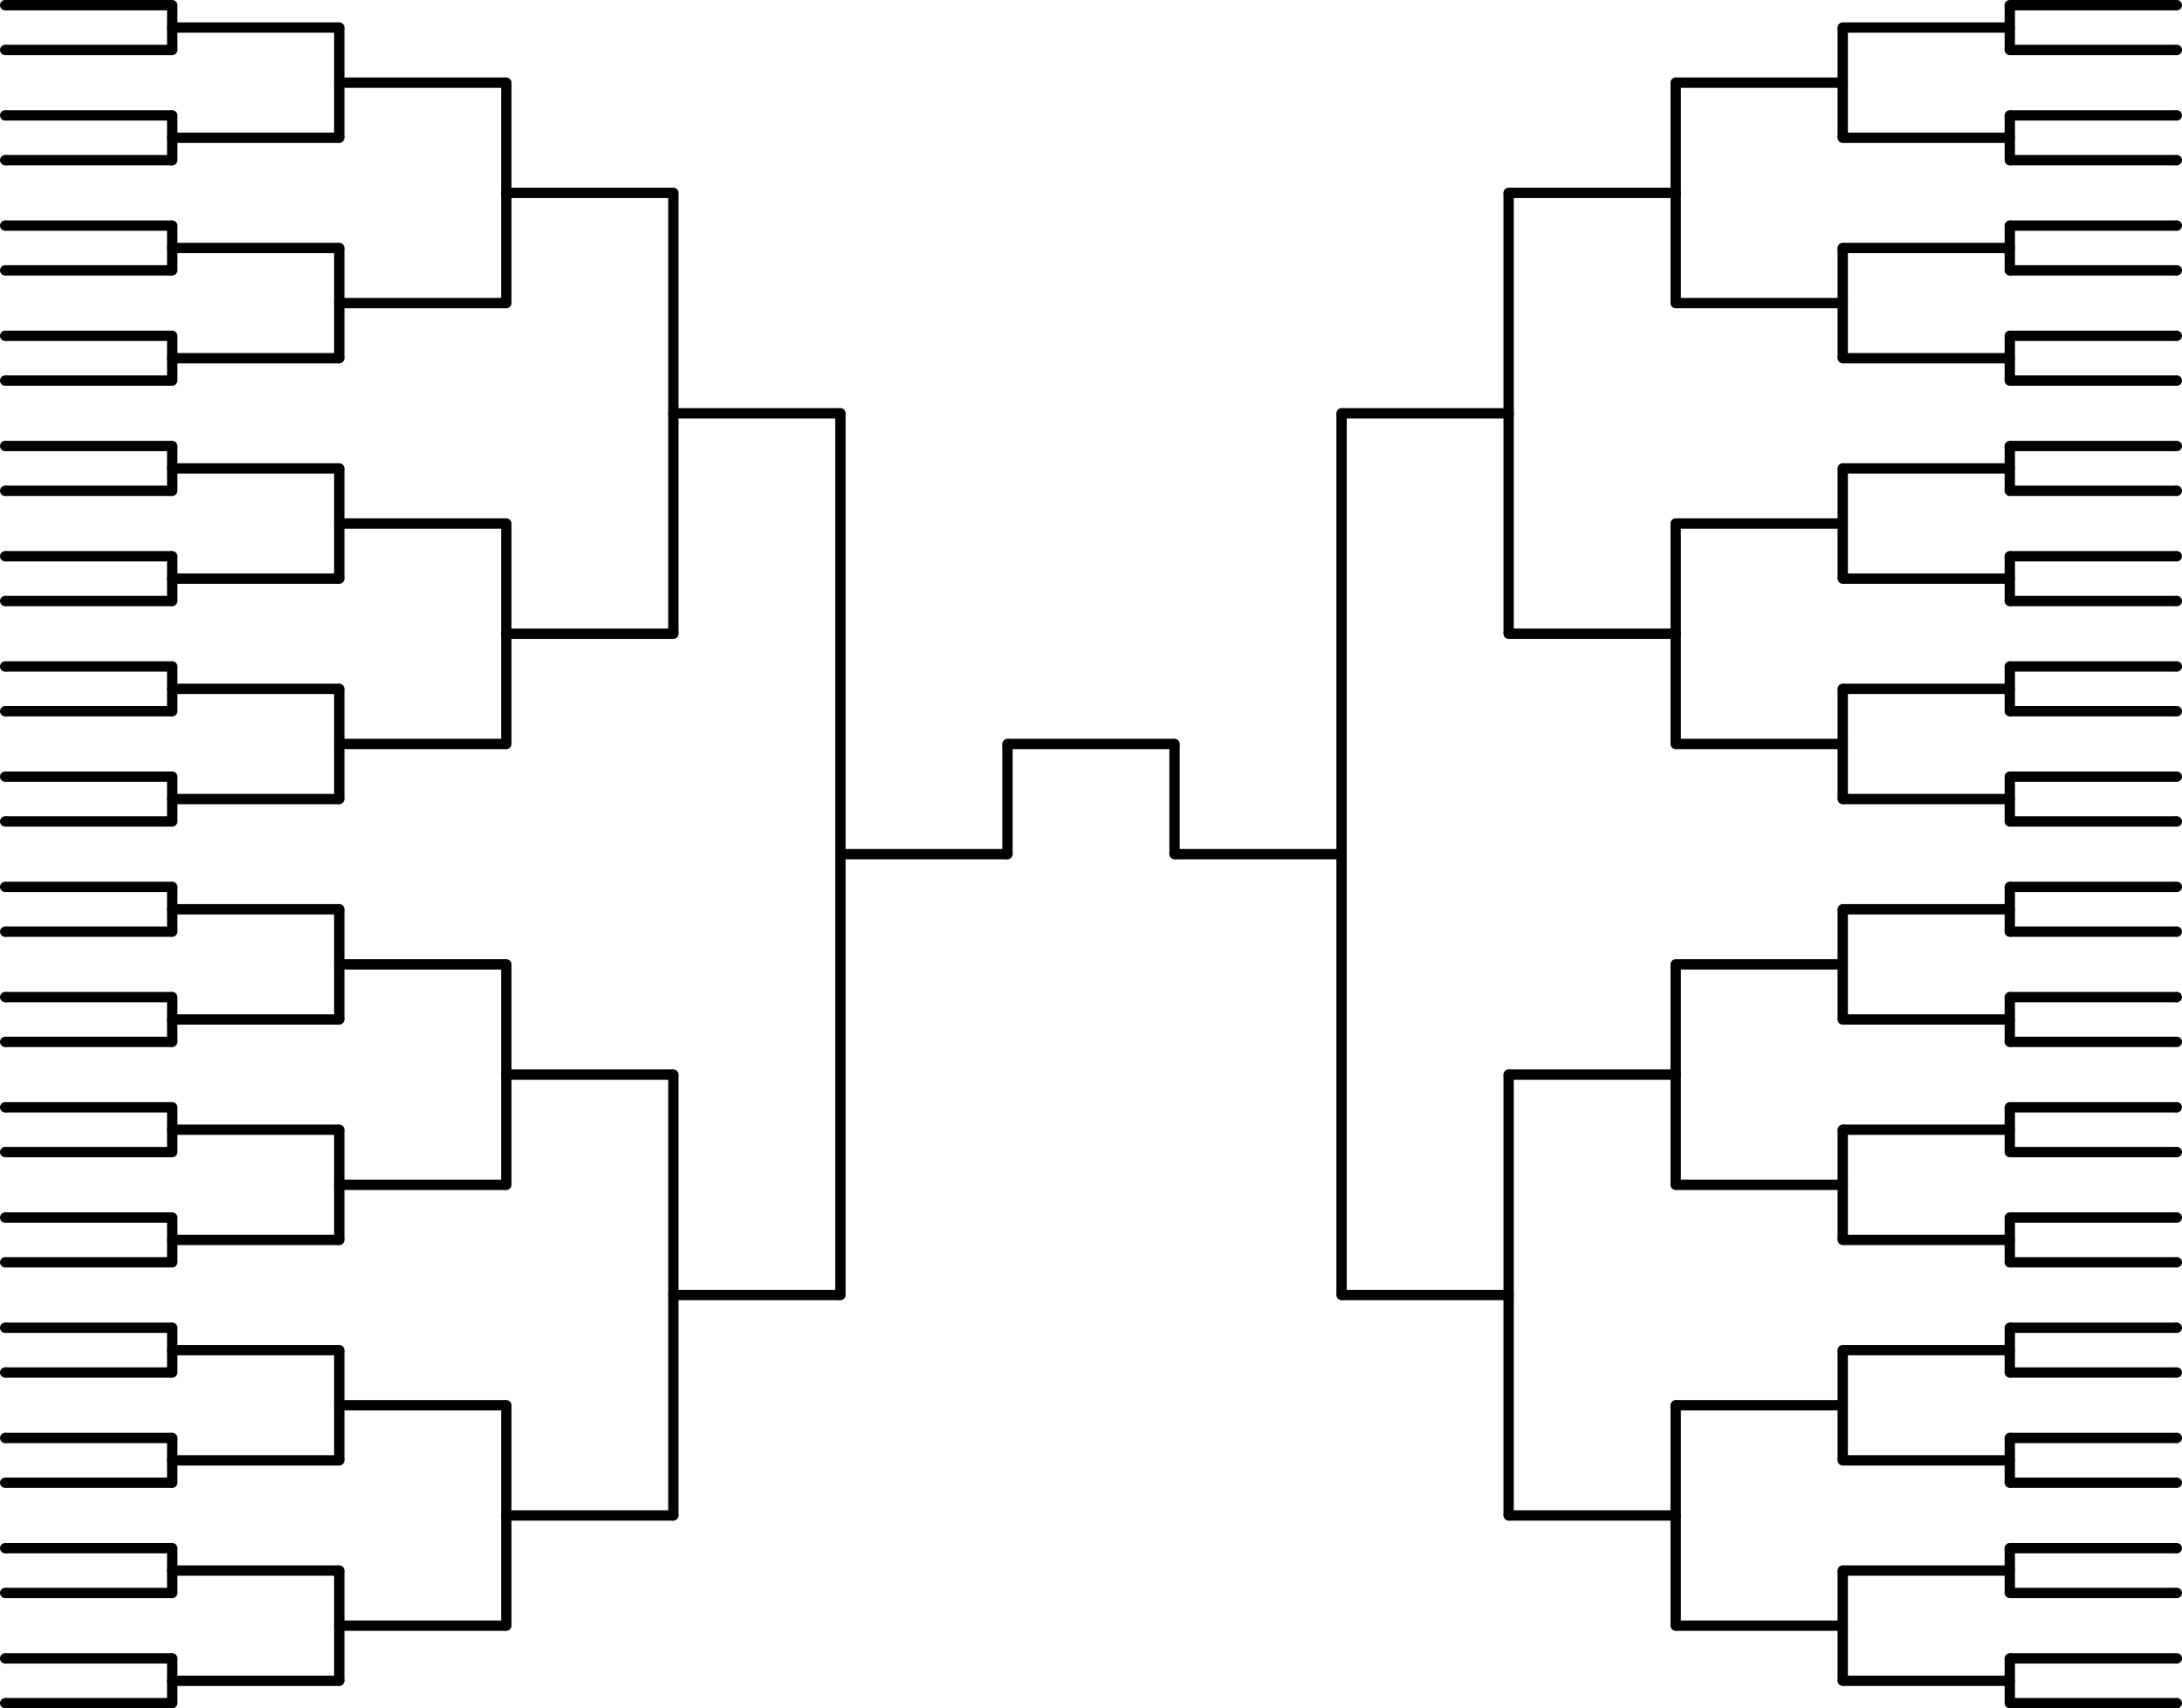 <svg xmlns="http://www.w3.org/2000/svg" viewBox="0 0 1267 992"><title>bracket</title><g id="Center"><g class="Left_Finalist" data-name="Left Finalist"><rect x="488" y="493" width="97" height="6"/><circle cx="488" cy="496" r="3"/></g><g class="Right_Finalist" data-name="Right Finalist"><rect x="682" y="493" width="97" height="6" transform="translate(1461 992) rotate(-180)"/><circle cx="779" cy="496" r="3"/></g><g class="Winner_Legs" data-name="Winner Legs"><rect x="582" y="432" width="6" height="64"/><circle cx="585" cy="496" r="3"/><rect x="679" y="432" width="6" height="64"/><circle cx="682" cy="496" r="3"/></g><g class="Winner"><rect x="585" y="429" width="97" height="6"/><circle cx="585" cy="432" r="3"/><circle cx="682" cy="432" r="3"/></g></g><g id="Bot_Right_Quad" data-name="Bot Right Quad"><g class="Tier_1" data-name="Tier 1"><rect x="1167" y="986" width="97" height="6" transform="translate(2431 1978) rotate(-180)"/><circle cx="1264" cy="989" r="3"/><rect x="1167" y="960" width="97" height="6" transform="translate(2431 1926) rotate(-180)"/><circle cx="1264" cy="963" r="3"/><rect x="1167" y="922" width="97" height="6" transform="translate(2431 1850) rotate(-180)"/><circle cx="1264" cy="925" r="3"/><rect x="1167" y="896" width="97" height="6" transform="translate(2431 1798) rotate(-180)"/><circle cx="1264" cy="899" r="3"/><rect x="1167" y="858" width="97" height="6" transform="translate(2431 1722) rotate(-180)"/><circle cx="1264" cy="861" r="3"/><rect x="1167" y="832" width="97" height="6" transform="translate(2431 1670) rotate(-180)"/><circle cx="1264" cy="835" r="3"/><rect x="1167" y="794" width="97" height="6" transform="translate(2431 1594) rotate(-180)"/><circle cx="1264" cy="797" r="3"/><rect x="1167" y="768" width="97" height="6" transform="translate(2431 1542) rotate(-180)"/><circle cx="1264" cy="771" r="3"/><rect x="1167" y="730" width="97" height="6" transform="translate(2431 1466) rotate(-180)"/><circle cx="1264" cy="733" r="3"/><rect x="1167" y="704" width="97" height="6" transform="translate(2431 1414) rotate(-180)"/><circle cx="1264" cy="707" r="3"/><rect x="1167" y="666" width="97" height="6" transform="translate(2431 1338) rotate(-180)"/><circle cx="1264" cy="669" r="3"/><rect x="1167" y="640" width="97" height="6" transform="translate(2431 1286) rotate(-180)"/><circle cx="1264" cy="643" r="3"/><rect x="1167" y="602" width="97" height="6" transform="translate(2431 1210) rotate(-180)"/><circle cx="1264" cy="605" r="3"/><rect x="1167" y="576" width="97" height="6" transform="translate(2431 1158) rotate(-180)"/><circle cx="1264" cy="579" r="3"/><rect x="1167" y="538" width="97" height="6" transform="translate(2431 1082) rotate(-180)"/><circle cx="1264" cy="541" r="3"/><rect x="1167" y="512" width="97" height="6" transform="translate(2431 1030) rotate(-180)"/><circle cx="1264" cy="515" r="3"/></g><g class="Tier_1_Down" data-name="Tier 1 Down"><rect x="1164" y="963" width="6" height="13" transform="translate(2334 1939) rotate(-180)"/><circle cx="1167" cy="963" r="3"/><rect x="1164" y="899" width="6" height="13" transform="translate(2334 1811) rotate(-180)"/><circle cx="1167" cy="899" r="3"/><rect x="1164" y="835" width="6" height="13" transform="translate(2334 1683) rotate(-180)"/><circle cx="1167" cy="835" r="3"/><rect x="1164" y="771" width="6" height="13" transform="translate(2334 1555) rotate(-180)"/><circle cx="1167" cy="771" r="3"/><rect x="1164" y="707" width="6" height="13" transform="translate(2334 1427) rotate(-180)"/><circle cx="1167" cy="707" r="3"/><rect x="1164" y="643" width="6" height="13" transform="translate(2334 1299) rotate(-180)"/><circle cx="1167" cy="643" r="3"/><rect x="1164" y="579" width="6" height="13" transform="translate(2334 1171) rotate(-180)"/><circle cx="1167" cy="579" r="3"/><rect x="1164" y="515" width="6" height="13" transform="translate(2334 1043) rotate(-180)"/><circle cx="1167" cy="515" r="3"/></g><g class="Tier_1_Up" data-name="Tier 1 Up"><rect x="1164" y="976" width="6" height="13"/><circle cx="1167" cy="989" r="3"/><rect x="1164" y="912" width="6" height="13"/><circle cx="1167" cy="925" r="3"/><rect x="1164" y="848" width="6" height="13"/><circle cx="1167" cy="861" r="3"/><rect x="1164" y="784" width="6" height="13"/><circle cx="1167" cy="797" r="3"/><rect x="1164" y="720" width="6" height="13"/><circle cx="1167" cy="733" r="3"/><rect x="1164" y="656" width="6" height="13"/><circle cx="1167" cy="669" r="3"/><rect x="1164" y="592" width="6" height="13"/><circle cx="1167" cy="605" r="3"/><rect x="1164" y="528" width="6" height="13"/><circle cx="1167" cy="541" r="3"/></g><g class="Tier_2" data-name="Tier 2"><rect x="1070" y="973" width="97" height="6" transform="translate(2237 1952) rotate(-180)"/><circle cx="1167" cy="976" r="3"/><rect x="1070" y="909" width="97" height="6" transform="translate(2237 1824) rotate(-180)"/><circle cx="1167" cy="912" r="3"/><rect x="1070" y="845" width="97" height="6" transform="translate(2237 1696) rotate(-180)"/><circle cx="1167" cy="848" r="3"/><rect x="1070" y="781" width="97" height="6" transform="translate(2237 1568) rotate(-180)"/><circle cx="1167" cy="784" r="3"/><rect x="1070" y="717" width="97" height="6" transform="translate(2237 1440) rotate(-180)"/><circle cx="1167" cy="720" r="3"/><rect x="1070" y="653" width="97" height="6" transform="translate(2237 1312) rotate(-180)"/><circle cx="1167" cy="656" r="3"/><rect x="1070" y="589" width="97" height="6" transform="translate(2237 1184) rotate(-180)"/><circle cx="1167" cy="592" r="3"/><rect x="1070" y="525" width="97" height="6" transform="translate(2237 1056) rotate(-180)"/><circle cx="1167" cy="528" r="3"/></g><g class="Tier_2_Down" data-name="Tier 2 Down"><rect x="1067" y="912" width="6" height="32" transform="translate(2140 1856) rotate(-180)"/><circle cx="1070" cy="912" r="3"/><rect x="1067" y="784" width="6" height="32" transform="translate(2140 1600) rotate(-180)"/><circle cx="1070" cy="784" r="3"/><rect x="1067" y="656" width="6" height="32" transform="translate(2140 1344) rotate(-180)"/><circle cx="1070" cy="656" r="3"/><rect x="1067" y="528" width="6" height="32" transform="translate(2140 1088) rotate(-180)"/><circle cx="1070" cy="528" r="3"/></g><g class="Tier_2_Up" data-name="Tier 2 Up"><rect x="1067" y="944" width="6" height="32"/><circle cx="1070" cy="976" r="3"/><rect x="1067" y="816" width="6" height="32"/><circle cx="1070" cy="848" r="3"/><rect x="1067" y="688" width="6" height="32"/><circle cx="1070" cy="720" r="3"/><rect x="1067" y="560" width="6" height="32"/><circle cx="1070" cy="592" r="3"/></g><g class="Tier_3" data-name="Tier 3"><rect x="973" y="941" width="97" height="6" transform="translate(2043 1888) rotate(-180)"/><circle cx="1070" cy="944" r="3"/><rect x="973" y="813" width="97" height="6" transform="translate(2043 1632) rotate(-180)"/><circle cx="1070" cy="816" r="3"/><rect x="973" y="685" width="97" height="6" transform="translate(2043 1376) rotate(-180)"/><circle cx="1070" cy="688" r="3"/><rect x="973" y="557" width="97" height="6" transform="translate(2043 1120) rotate(-180)"/><circle cx="1070" cy="560" r="3"/></g><g class="Tier_3_Down" data-name="Tier 3 Down"><rect x="970" y="816" width="6" height="64" transform="translate(1946 1696) rotate(-180)"/><circle cx="973" cy="816" r="3"/><rect x="970" y="560" width="6" height="64" transform="translate(1946 1184) rotate(-180)"/><circle cx="973" cy="560" r="3"/></g><g class="Tier_3_Up" data-name="Tier 3 Up"><rect x="970" y="624" width="6" height="64"/><circle cx="973" cy="688" r="3"/><rect x="970" y="880" width="6" height="64"/><circle cx="973" cy="944" r="3"/></g><g class="Tier_4" data-name="Tier 4"><rect x="876" y="877" width="97" height="6" transform="translate(1849 1760) rotate(-180)"/><circle cx="973" cy="880" r="3"/><rect x="876" y="621" width="97" height="6" transform="translate(1849 1248) rotate(-180)"/><circle cx="973" cy="624" r="3"/></g><g class="Tier_4_Down" data-name="Tier 4 Down"><rect x="873" y="624" width="6" height="128" transform="translate(1752 1376) rotate(-180)"/><circle cx="876" cy="624" r="3"/></g><g class="Tier_4_Up" data-name="Tier 4 Up"><rect x="873" y="752" width="6" height="128"/><circle cx="876" cy="880" r="3"/></g><g class="Tier_5" data-name="Tier 5"><rect x="779" y="749" width="97" height="6" transform="translate(1655 1504) rotate(-180)"/><circle cx="876" cy="752" r="3"/></g><g class="Tier_5_Up" data-name="Tier 5 Up"><rect x="776" y="496" width="6" height="256"/><circle cx="779" cy="752" r="3"/></g></g><g id="Top_Right_Quad" data-name="Top Right Quad"><g class="Tier_1" data-name="Tier 1"><rect x="1167" width="97" height="6" transform="translate(2431 6) rotate(-180)"/><circle cx="1264" cy="3" r="3"/><rect x="1167" y="26" width="97" height="6" transform="translate(2431 58) rotate(-180)"/><circle cx="1264" cy="29" r="3"/><rect x="1167" y="64" width="97" height="6" transform="translate(2431 134) rotate(-180)"/><circle cx="1264" cy="67" r="3"/><rect x="1167" y="90" width="97" height="6" transform="translate(2431 186) rotate(-180)"/><circle cx="1264" cy="93" r="3"/><rect x="1167" y="128" width="97" height="6" transform="translate(2431 262) rotate(-180)"/><circle cx="1264" cy="131" r="3"/><rect x="1167" y="154" width="97" height="6" transform="translate(2431 314) rotate(-180)"/><circle cx="1264" cy="157" r="3"/><rect x="1167" y="192" width="97" height="6" transform="translate(2431 390) rotate(-180)"/><circle cx="1264" cy="195" r="3"/><rect x="1167" y="218" width="97" height="6" transform="translate(2431 442) rotate(-180)"/><circle cx="1264" cy="221" r="3"/><rect x="1167" y="256" width="97" height="6" transform="translate(2431 518) rotate(-180)"/><circle cx="1264" cy="259" r="3"/><rect x="1167" y="282" width="97" height="6" transform="translate(2431 570) rotate(-180)"/><circle cx="1264" cy="285" r="3"/><rect x="1167" y="320" width="97" height="6" transform="translate(2431 646) rotate(-180)"/><circle cx="1264" cy="323" r="3"/><rect x="1167" y="346" width="97" height="6" transform="translate(2431 698) rotate(-180)"/><circle cx="1264" cy="349" r="3"/><rect x="1167" y="384" width="97" height="6" transform="translate(2431 774) rotate(-180)"/><circle cx="1264" cy="387" r="3"/><rect x="1167" y="410" width="97" height="6" transform="translate(2431 826) rotate(-180)"/><circle cx="1264" cy="413" r="3"/><rect x="1167" y="448" width="97" height="6" transform="translate(2431 902) rotate(-180)"/><circle cx="1264" cy="451" r="3"/><rect x="1167" y="474" width="97" height="6" transform="translate(2431 954) rotate(-180)"/><circle cx="1264" cy="477" r="3"/></g><g class="Tier_1_Down" data-name="Tier 1 Down"><rect x="1164" y="16" width="6" height="13" transform="translate(2334 45) rotate(-180)"/><circle cx="1167" cy="29" r="3"/><rect x="1164" y="80" width="6" height="13" transform="translate(2334 173) rotate(-180)"/><circle cx="1167" cy="93" r="3"/><rect x="1164" y="144" width="6" height="13" transform="translate(2334 301) rotate(-180)"/><circle cx="1167" cy="157" r="3"/><rect x="1164" y="208" width="6" height="13" transform="translate(2334 429) rotate(-180)"/><circle cx="1167" cy="221" r="3"/><rect x="1164" y="272" width="6" height="13" transform="translate(2334 557) rotate(-180)"/><circle cx="1167" cy="285" r="3"/><rect x="1164" y="336" width="6" height="13" transform="translate(2334 685) rotate(-180)"/><circle cx="1167" cy="349" r="3"/><rect x="1164" y="400" width="6" height="13" transform="translate(2334 813) rotate(-180)"/><circle cx="1167" cy="413" r="3"/><rect x="1164" y="464" width="6" height="13" transform="translate(2334 941) rotate(-180)"/><circle cx="1167" cy="477" r="3"/></g><g class="Tier_1_Up" data-name="Tier 1 Up"><rect x="1164" y="3" width="6" height="13"/><circle cx="1167" cy="3" r="3"/><rect x="1164" y="67" width="6" height="13"/><circle cx="1167" cy="67" r="3"/><rect x="1164" y="131" width="6" height="13"/><circle cx="1167" cy="131" r="3"/><rect x="1164" y="195" width="6" height="13"/><circle cx="1167" cy="195" r="3"/><rect x="1164" y="259" width="6" height="13"/><circle cx="1167" cy="259" r="3"/><rect x="1164" y="323" width="6" height="13"/><circle cx="1167" cy="323" r="3"/><rect x="1164" y="387" width="6" height="13"/><circle cx="1167" cy="387" r="3"/><rect x="1164" y="451" width="6" height="13"/><circle cx="1167" cy="451" r="3"/></g><g class="Tier_2" data-name="Tier 2"><rect x="1070" y="13" width="97" height="6" transform="translate(2237 32) rotate(-180)"/><circle cx="1167" cy="16" r="3"/><rect x="1070" y="77" width="97" height="6" transform="translate(2237 160) rotate(-180)"/><circle cx="1167" cy="80" r="3"/><rect x="1070" y="141" width="97" height="6" transform="translate(2237 288) rotate(-180)"/><circle cx="1167" cy="144" r="3"/><rect x="1070" y="205" width="97" height="6" transform="translate(2237 416) rotate(-180)"/><circle cx="1167" cy="208" r="3"/><rect x="1070" y="269" width="97" height="6" transform="translate(2237 544) rotate(-180)"/><circle cx="1167" cy="272" r="3"/><rect x="1070" y="333" width="97" height="6" transform="translate(2237 672) rotate(-180)"/><circle cx="1167" cy="336" r="3"/><rect x="1070" y="397" width="97" height="6" transform="translate(2237 800) rotate(-180)"/><circle cx="1167" cy="400" r="3"/><rect x="1070" y="461" width="97" height="6" transform="translate(2237 928) rotate(-180)"/><circle cx="1167" cy="464" r="3"/></g><g class="Tier_2_Down" data-name="Tier 2 Down"><rect x="1067" y="48" width="6" height="32" transform="translate(2140 128) rotate(-180)"/><circle cx="1070" cy="80" r="3"/><rect x="1067" y="176" width="6" height="32" transform="translate(2140 384) rotate(-180)"/><circle cx="1070" cy="208" r="3"/><rect x="1067" y="304" width="6" height="32" transform="translate(2140 640) rotate(-180)"/><circle cx="1070" cy="336" r="3"/><rect x="1067" y="432" width="6" height="32" transform="translate(2140 896) rotate(-180)"/><circle cx="1070" cy="464" r="3"/></g><g class="Tier_2_Up" data-name="Tier 2 Up"><rect x="1067" y="16" width="6" height="32"/><circle cx="1070" cy="16" r="3"/><rect x="1067" y="144" width="6" height="32"/><circle cx="1070" cy="144" r="3"/><rect x="1067" y="272" width="6" height="32"/><circle cx="1070" cy="272" r="3"/><rect x="1067" y="400" width="6" height="32"/><circle cx="1070" cy="400" r="3"/></g><g class="Tier_3" data-name="Tier 3"><rect x="973" y="45" width="97" height="6" transform="translate(2043 96) rotate(-180)"/><circle cx="1070" cy="48" r="3"/><rect x="973" y="173" width="97" height="6" transform="translate(2043 352) rotate(-180)"/><circle cx="1070" cy="176" r="3"/><rect x="973" y="301" width="97" height="6" transform="translate(2043 608) rotate(-180)"/><circle cx="1070" cy="304" r="3"/><rect x="973" y="429" width="97" height="6" transform="translate(2043 864) rotate(-180)"/><circle cx="1070" cy="432" r="3"/></g><g class="Tier_3_Down" data-name="Tier 3 Down"><rect x="970" y="112" width="6" height="64" transform="translate(1946 288) rotate(-180)"/><circle cx="973" cy="176" r="3"/><rect x="970" y="368" width="6" height="64" transform="translate(1946 800) rotate(-180)"/><circle cx="973" cy="432" r="3"/></g><g class="Tier_3_Up" data-name="Tier 3 Up"><rect x="970" y="304" width="6" height="64"/><circle cx="973" cy="304" r="3"/><rect x="970" y="48" width="6" height="64"/><circle cx="973" cy="48" r="3"/></g><g class="Tier_4" data-name="Tier 4"><rect x="876" y="109" width="97" height="6" transform="translate(1849 224) rotate(-180)"/><circle cx="973" cy="112" r="3"/><rect x="876" y="365" width="97" height="6" transform="translate(1849 736) rotate(-180)"/><circle cx="973" cy="368" r="3"/></g><g class="Tier_4_Down" data-name="Tier 4 Down"><rect x="873" y="240" width="6" height="128" transform="translate(1752 608) rotate(-180)"/><circle cx="876" cy="368" r="3"/></g><g class="Tier_4_Up" data-name="Tier 4 Up"><rect x="873" y="112" width="6" height="128"/><circle cx="876" cy="112" r="3"/></g><g class="Tier_5" data-name="Tier 5"><rect x="779" y="237" width="97" height="6" transform="translate(1655 480) rotate(-180)"/><circle cx="876" cy="240" r="3"/></g><g class="Tier_5_Up" data-name="Tier 5 Up"><rect x="776" y="240" width="6" height="256"/><circle cx="779" cy="240" r="3"/></g></g><g id="Bot_Left_Quad" data-name="Bot Left Quad"><g class="Tier_1" data-name="Tier 1"><rect x="3" y="986" width="97" height="6"/><circle cx="3" cy="989" r="3"/><rect x="3" y="960" width="97" height="6"/><circle cx="3" cy="963" r="3"/><rect x="3" y="922" width="97" height="6"/><circle cx="3" cy="925" r="3"/><rect x="3" y="896" width="97" height="6"/><circle cx="3" cy="899" r="3"/><rect x="3" y="858" width="97" height="6"/><circle cx="3" cy="861" r="3"/><rect x="3" y="832" width="97" height="6"/><circle cx="3" cy="835" r="3"/><rect x="3" y="794" width="97" height="6"/><circle cx="3" cy="797" r="3"/><rect x="3" y="768" width="97" height="6"/><circle cx="3" cy="771" r="3"/><rect x="3" y="730" width="97" height="6"/><circle cx="3" cy="733" r="3"/><rect x="3" y="704" width="97" height="6"/><circle cx="3" cy="707" r="3"/><rect x="3" y="666" width="97" height="6"/><circle cx="3" cy="669" r="3"/><rect x="3" y="640" width="97" height="6"/><circle cx="3" cy="643" r="3"/><rect x="3" y="602" width="97" height="6"/><circle cx="3" cy="605" r="3"/><rect x="3" y="576" width="97" height="6"/><circle cx="3" cy="579" r="3"/><rect x="3" y="538" width="97" height="6"/><circle cx="3" cy="541" r="3"/><rect x="3" y="512" width="97" height="6"/><circle cx="3" cy="515" r="3"/></g><g class="Tier_1_Down" data-name="Tier 1 Down"><rect x="97" y="963" width="6" height="13"/><circle cx="100" cy="963" r="3"/><rect x="97" y="899" width="6" height="13"/><circle cx="100" cy="899" r="3"/><rect x="97" y="835" width="6" height="13"/><circle cx="100" cy="835" r="3"/><rect x="97" y="771" width="6" height="13"/><circle cx="100" cy="771" r="3"/><rect x="97" y="707" width="6" height="13"/><circle cx="100" cy="707" r="3"/><rect x="97" y="643" width="6" height="13"/><circle cx="100" cy="643" r="3"/><rect x="97" y="579" width="6" height="13"/><circle cx="100" cy="579" r="3"/><rect x="97" y="515" width="6" height="13"/><circle cx="100" cy="515" r="3"/></g><g class="Tier_1_Up" data-name="Tier 1 Up"><rect x="97" y="976" width="6" height="13" transform="translate(200 1965) rotate(180)"/><circle cx="100" cy="989" r="3"/><rect x="97" y="912" width="6" height="13" transform="translate(200 1837) rotate(180)"/><circle cx="100" cy="925" r="3"/><rect x="97" y="848" width="6" height="13" transform="translate(200 1709) rotate(180)"/><circle cx="100" cy="861" r="3"/><rect x="97" y="784" width="6" height="13" transform="translate(200 1581) rotate(180)"/><circle cx="100" cy="797" r="3"/><rect x="97" y="720" width="6" height="13" transform="translate(200 1453) rotate(180)"/><circle cx="100" cy="733" r="3"/><rect x="97" y="656" width="6" height="13" transform="translate(200 1325) rotate(180)"/><circle cx="100" cy="669" r="3"/><rect x="97" y="592" width="6" height="13" transform="translate(200 1197) rotate(180)"/><circle cx="100" cy="605" r="3"/><rect x="97" y="528" width="6" height="13" transform="translate(200 1069) rotate(180)"/><circle cx="100" cy="541" r="3"/></g><g class="Tier_2" data-name="Tier 2"><rect x="100" y="973" width="97" height="6"/><circle cx="100" cy="976" r="3"/><rect x="100" y="909" width="97" height="6"/><circle cx="100" cy="912" r="3"/><rect x="100" y="845" width="97" height="6"/><circle cx="100" cy="848" r="3"/><rect x="100" y="781" width="97" height="6"/><circle cx="100" cy="784" r="3"/><rect x="100" y="717" width="97" height="6"/><circle cx="100" cy="720" r="3"/><rect x="100" y="653" width="97" height="6"/><circle cx="100" cy="656" r="3"/><rect x="100" y="589" width="97" height="6"/><circle cx="100" cy="592" r="3"/><rect x="100" y="525" width="97" height="6"/><circle cx="100" cy="528" r="3"/></g><g class="Tier_2_Down" data-name="Tier 2 Down"><rect x="194" y="912" width="6" height="32"/><circle cx="197" cy="912" r="3"/><rect x="194" y="784" width="6" height="32"/><circle cx="197" cy="784" r="3"/><rect x="194" y="656" width="6" height="32"/><circle cx="197" cy="656" r="3"/><rect x="194" y="528" width="6" height="32"/><circle cx="197" cy="528" r="3"/></g><g class="Tier_2_Up" data-name="Tier 2 Up"><rect x="194" y="944" width="6" height="32" transform="translate(394 1920) rotate(180)"/><circle cx="197" cy="976" r="3"/><rect x="194" y="816" width="6" height="32" transform="translate(394 1664) rotate(180)"/><circle cx="197" cy="848" r="3"/><rect x="194" y="688" width="6" height="32" transform="translate(394 1408) rotate(180)"/><circle cx="197" cy="720" r="3"/><rect x="194" y="560" width="6" height="32" transform="translate(394 1152) rotate(180)"/><circle cx="197" cy="592" r="3"/></g><g class="Tier_3" data-name="Tier 3"><rect x="197" y="941" width="97" height="6"/><circle cx="197" cy="944" r="3"/><rect x="197" y="813" width="97" height="6"/><circle cx="197" cy="816" r="3"/><rect x="197" y="685" width="97" height="6"/><circle cx="197" cy="688" r="3"/><rect x="197" y="557" width="97" height="6"/><circle cx="197" cy="560" r="3"/></g><g class="Tier_3_Down" data-name="Tier 3 Down"><rect x="291" y="816" width="6" height="64"/><circle cx="294" cy="816" r="3"/><rect x="291" y="560" width="6" height="64"/><circle cx="294" cy="560" r="3"/></g><g class="Tier_3_Up" data-name="Tier 3 Up"><rect x="291" y="624" width="6" height="64" transform="translate(588 1312) rotate(180)"/><circle cx="294" cy="688" r="3"/><rect x="291" y="880" width="6" height="64" transform="translate(588 1824) rotate(180)"/><circle cx="294" cy="944" r="3"/></g><g class="Tier_4" data-name="Tier 4"><rect x="294" y="877" width="97" height="6"/><circle cx="294" cy="880" r="3"/><rect x="294" y="621" width="97" height="6"/><circle cx="294" cy="624" r="3"/></g><g class="Tier_4_Down" data-name="Tier 4 Down"><rect x="388" y="624" width="6" height="128"/><circle cx="391" cy="624" r="3"/></g><g class="Tier_4_Up" data-name="Tier 4 Up"><rect x="388" y="752" width="6" height="128" transform="translate(782 1632) rotate(180)"/><circle cx="391" cy="880" r="3"/></g><g class="Tier_5" data-name="Tier 5"><rect x="391" y="749" width="97" height="6"/><circle cx="391" cy="752" r="3"/></g><g class="Tier_5_Up" data-name="Tier 5 Up"><rect x="485" y="496" width="6" height="256" transform="translate(976 1248) rotate(180)"/><circle cx="488" cy="752" r="3"/></g></g><g id="Top_Left_Quad" data-name="Top Left Quad"><g class="Tier_1" data-name="Tier 1"><rect x="3" width="97" height="6"/><circle cx="3" cy="3" r="3"/><rect x="3" y="26" width="97" height="6"/><circle cx="3" cy="29" r="3"/><rect x="3" y="64" width="97" height="6"/><circle cx="3" cy="67" r="3"/><rect x="3" y="90" width="97" height="6"/><circle cx="3" cy="93" r="3"/><rect x="3" y="128" width="97" height="6"/><circle cx="3" cy="131" r="3"/><rect x="3" y="154" width="97" height="6"/><circle cx="3" cy="157" r="3"/><rect x="3" y="192" width="97" height="6"/><circle cx="3" cy="195" r="3"/><rect x="3" y="218" width="97" height="6"/><circle cx="3" cy="221" r="3"/><rect x="3" y="256" width="97" height="6"/><circle cx="3" cy="259" r="3"/><rect x="3" y="282" width="97" height="6"/><circle cx="3" cy="285" r="3"/><rect x="3" y="320" width="97" height="6"/><circle cx="3" cy="323" r="3"/><rect x="3" y="346" width="97" height="6"/><circle cx="3" cy="349" r="3"/><rect x="3" y="384" width="97" height="6"/><circle cx="3" cy="387" r="3"/><rect x="3" y="410" width="97" height="6"/><circle cx="3" cy="413" r="3"/><rect x="3" y="448" width="97" height="6"/><circle cx="3" cy="451" r="3"/><rect x="3" y="474" width="97" height="6"/><circle cx="3" cy="477" r="3"/></g><g class="Tier_1_Down" data-name="Tier 1 Down"><rect x="97" y="16" width="6" height="13"/><circle cx="100" cy="29" r="3"/><rect x="97" y="80" width="6" height="13"/><circle cx="100" cy="93" r="3"/><rect x="97" y="144" width="6" height="13"/><circle cx="100" cy="157" r="3"/><rect x="97" y="208" width="6" height="13"/><circle cx="100" cy="221" r="3"/><rect x="97" y="272" width="6" height="13"/><circle cx="100" cy="285" r="3"/><rect x="97" y="336" width="6" height="13"/><circle cx="100" cy="349" r="3"/><rect x="97" y="400" width="6" height="13"/><circle cx="100" cy="413" r="3"/><rect x="97" y="464" width="6" height="13"/><circle cx="100" cy="477" r="3"/></g><g class="Tier_1_Up" data-name="Tier 1 Up"><rect x="97" y="3" width="6" height="13" transform="translate(200 19) rotate(-180)"/><circle cx="100" cy="3" r="3"/><rect x="97" y="67" width="6" height="13" transform="translate(200 147) rotate(-180)"/><circle cx="100" cy="67" r="3"/><rect x="97" y="131" width="6" height="13" transform="translate(200 275) rotate(-180)"/><circle cx="100" cy="131" r="3"/><rect x="97" y="195" width="6" height="13" transform="translate(200 403) rotate(-180)"/><circle cx="100" cy="195" r="3"/><rect x="97" y="259" width="6" height="13" transform="translate(200 531) rotate(-180)"/><circle cx="100" cy="259" r="3"/><rect x="97" y="323" width="6" height="13" transform="translate(200 659) rotate(-180)"/><circle cx="100" cy="323" r="3"/><rect x="97" y="387" width="6" height="13" transform="translate(200 787) rotate(-180)"/><circle cx="100" cy="387" r="3"/><rect x="97" y="451" width="6" height="13" transform="translate(200 915) rotate(-180)"/><circle cx="100" cy="451" r="3"/></g><g class="Tier_2" data-name="Tier 2"><rect x="100" y="13" width="97" height="6"/><circle cx="100" cy="16" r="3"/><rect x="100" y="77" width="97" height="6"/><circle cx="100" cy="80" r="3"/><rect x="100" y="141" width="97" height="6"/><circle cx="100" cy="144" r="3"/><rect x="100" y="205" width="97" height="6"/><circle cx="100" cy="208" r="3"/><rect x="100" y="269" width="97" height="6"/><circle cx="100" cy="272" r="3"/><rect x="100" y="333" width="97" height="6"/><circle cx="100" cy="336" r="3"/><rect x="100" y="397" width="97" height="6"/><circle cx="100" cy="400" r="3"/><rect x="100" y="461" width="97" height="6"/><circle cx="100" cy="464" r="3"/></g><g class="Tier_2_Down" data-name="Tier 2 Down"><rect x="194" y="48" width="6" height="32"/><circle cx="197" cy="80" r="3"/><rect x="194" y="176" width="6" height="32"/><circle cx="197" cy="208" r="3"/><rect x="194" y="304" width="6" height="32"/><circle cx="197" cy="336" r="3"/><rect x="194" y="432" width="6" height="32"/><circle cx="197" cy="464" r="3"/></g><g class="Tier_2_Up" data-name="Tier 2 Up"><rect x="194" y="16" width="6" height="32" transform="translate(394 64) rotate(-180)"/><circle cx="197" cy="16" r="3"/><rect x="194" y="144" width="6" height="32" transform="translate(394 320) rotate(-180)"/><circle cx="197" cy="144" r="3"/><rect x="194" y="272" width="6" height="32" transform="translate(394 576) rotate(-180)"/><circle cx="197" cy="272" r="3"/><rect x="194" y="400" width="6" height="32" transform="translate(394 832) rotate(-180)"/><circle cx="197" cy="400" r="3"/></g><g class="Tier_3" data-name="Tier 3"><rect x="197" y="45" width="97" height="6"/><circle cx="197" cy="48" r="3"/><rect x="197" y="173" width="97" height="6"/><circle cx="197" cy="176" r="3"/><rect x="197" y="301" width="97" height="6"/><circle cx="197" cy="304" r="3"/><rect x="197" y="429" width="97" height="6"/><circle cx="197" cy="432" r="3"/></g><g class="Tier_3_Down" data-name="Tier 3 Down"><rect x="291" y="112" width="6" height="64"/><circle cx="294" cy="176" r="3"/><rect x="291" y="368" width="6" height="64"/><circle cx="294" cy="432" r="3"/></g><g class="Tier_3_Up" data-name="Tier 3 Up"><rect x="291" y="304" width="6" height="64" transform="translate(588 672) rotate(-180)"/><circle cx="294" cy="304" r="3"/><rect x="291" y="48" width="6" height="64" transform="translate(588 160) rotate(-180)"/><circle cx="294" cy="48" r="3"/></g><g class="Tier_4" data-name="Tier 4"><rect x="294" y="109" width="97" height="6"/><circle cx="294" cy="112" r="3"/><rect x="294" y="365" width="97" height="6"/><circle cx="294" cy="368" r="3"/></g><g class="Tier_4_Down" data-name="Tier 4 Down"><rect x="388" y="240" width="6" height="128"/><circle cx="391" cy="368" r="3"/></g><g class="Tier_4_Up" data-name="Tier 4 Up"><rect x="388" y="112" width="6" height="128" transform="translate(782 352) rotate(-180)"/><circle cx="391" cy="112" r="3"/></g><g class="Tier_5" data-name="Tier 5"><rect x="391" y="237" width="97" height="6"/><circle cx="391" cy="240" r="3"/></g><g class="Tier_5_Up" data-name="Tier 5 Up"><rect x="485" y="240" width="6" height="256" transform="translate(976 736) rotate(-180)"/><circle cx="488" cy="240" r="3"/></g></g></svg>